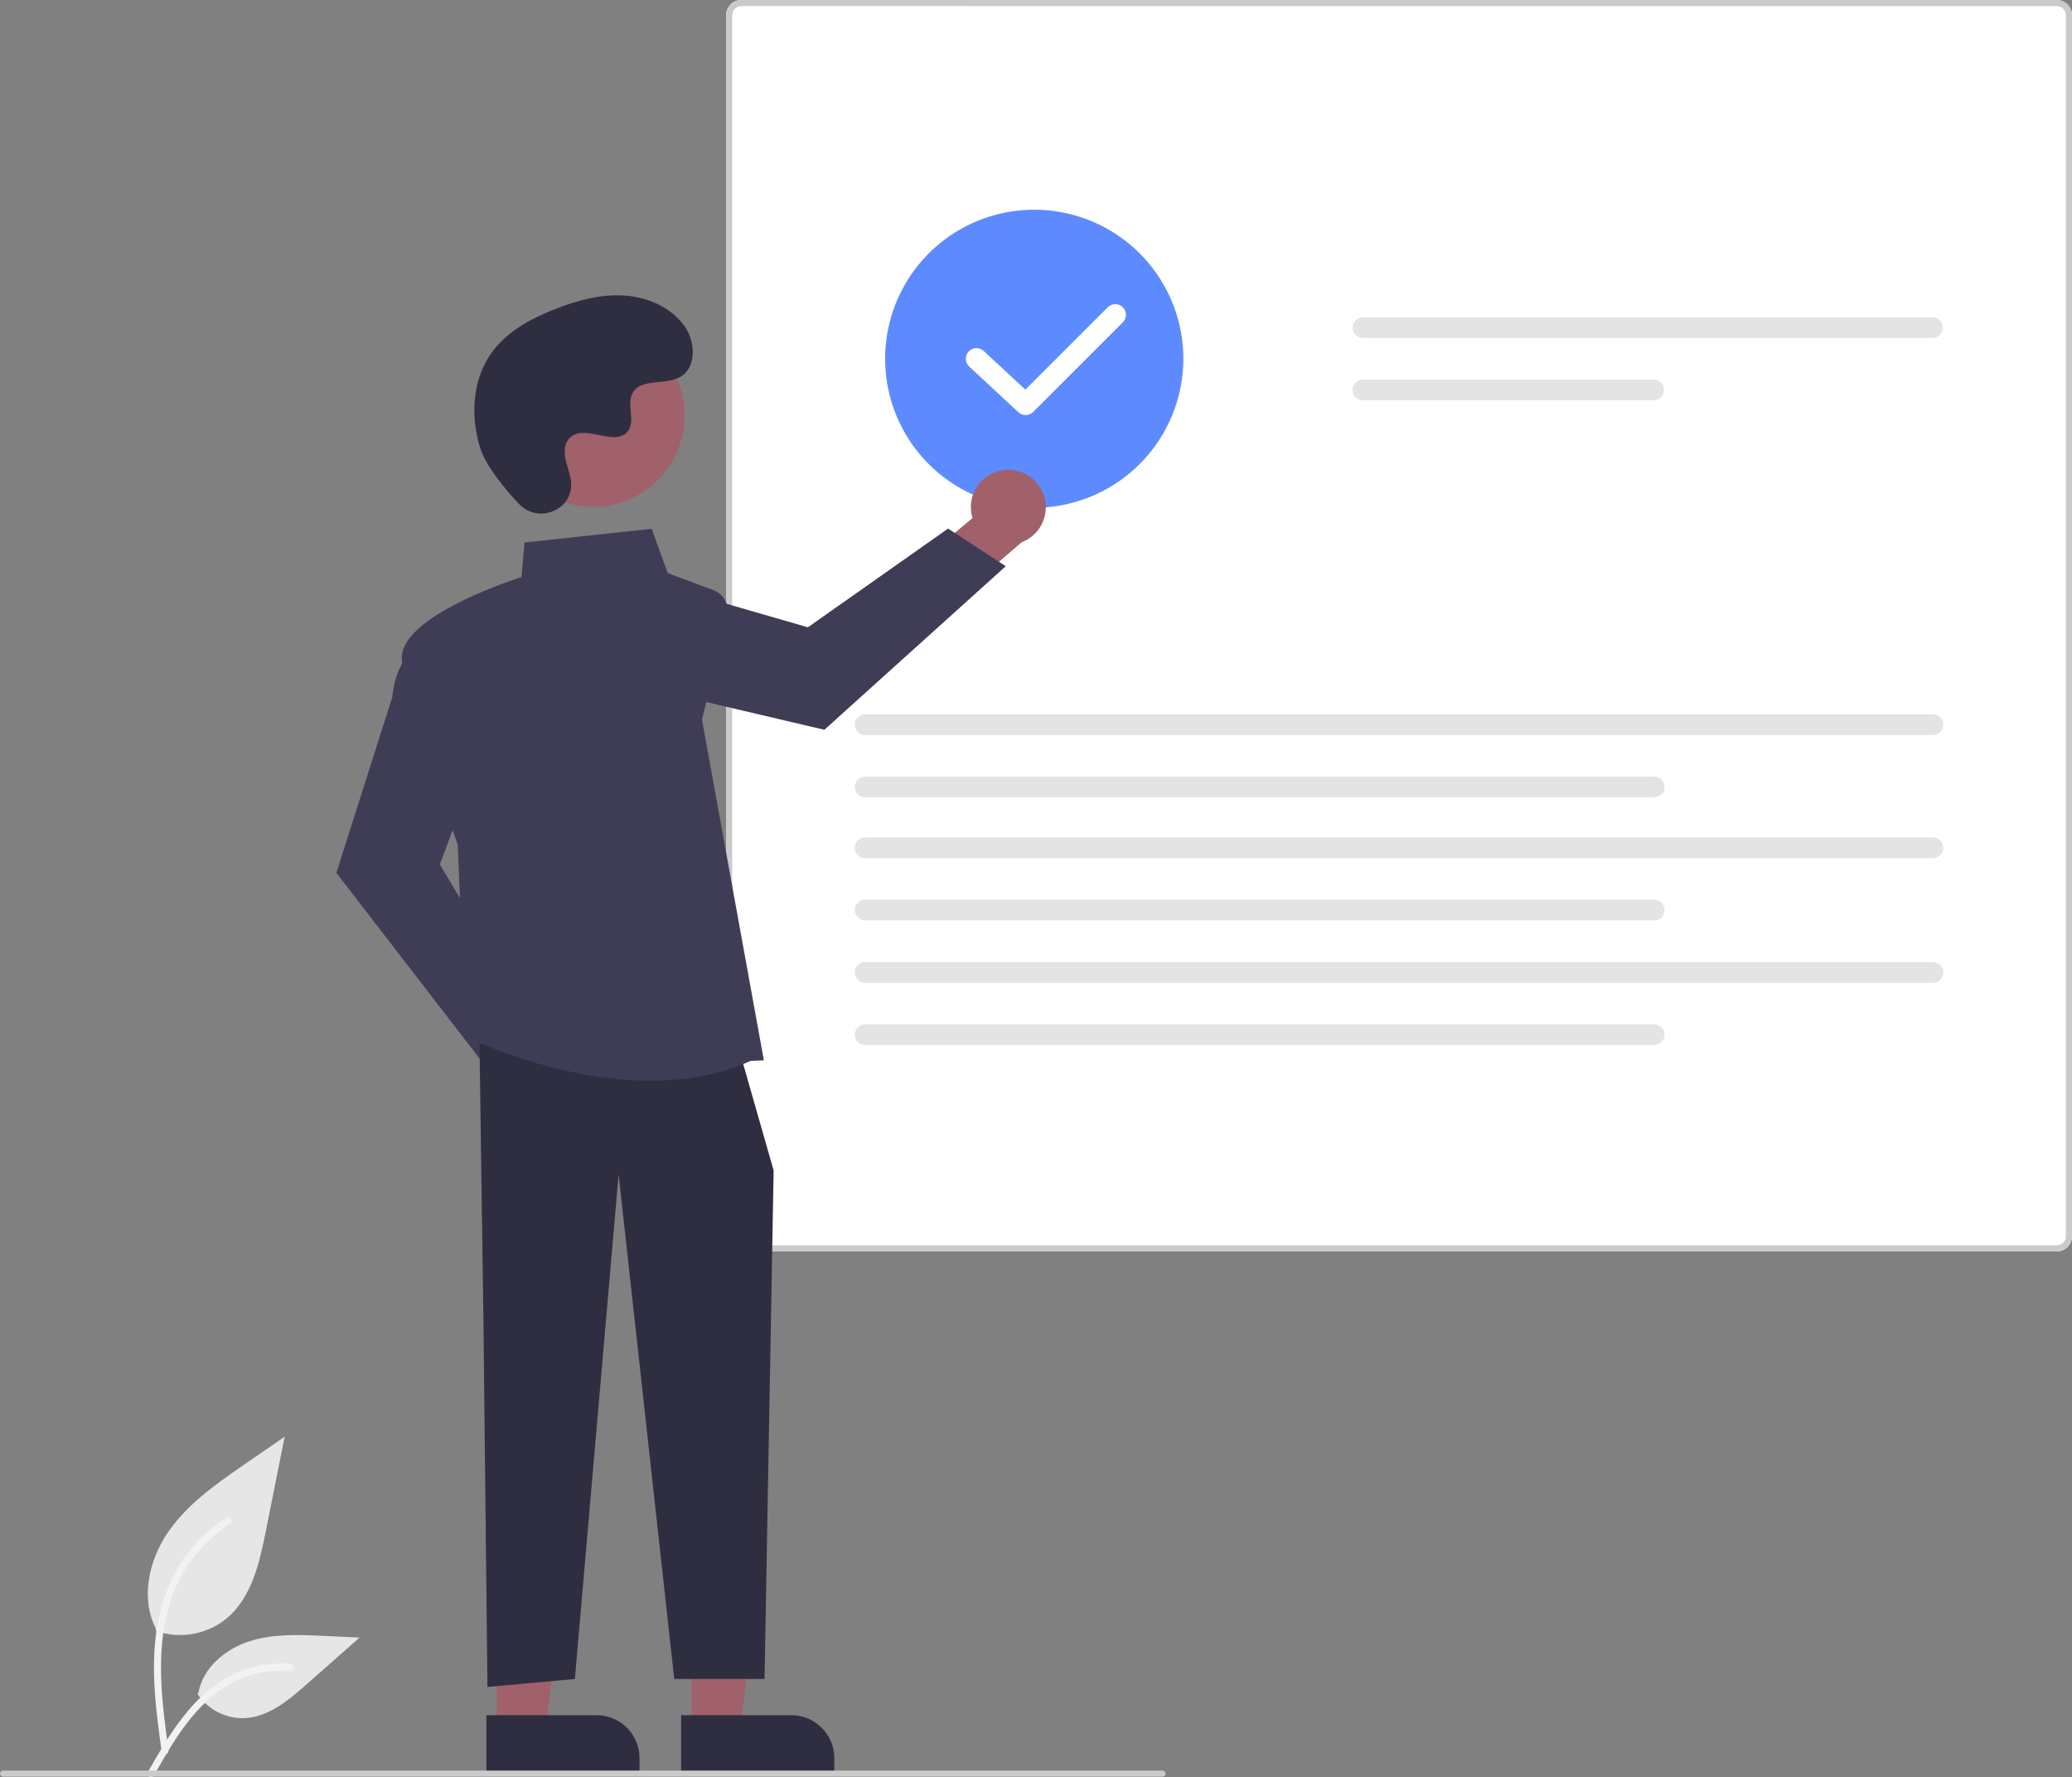 <svg width="274" height="235" viewBox="0 0 274 235" fill="none" xmlns="http://www.w3.org/2000/svg">
<rect x="0" y="0" width="274" height="235" fill="#808080" stroke="none"/>
<g clip-path="url(#clip0_546_2207)">
<path d="M20.575 215.657C22.154 216.212 23.849 216.351 25.497 216.061C27.145 215.771 28.691 215.061 29.985 214.001C33.281 211.235 34.315 206.681 35.155 202.464L37.642 189.988L32.436 193.571C28.691 196.148 24.862 198.807 22.27 202.54C19.677 206.272 18.546 211.368 20.629 215.407" fill="#E6E6E6"/>
<path d="M21.379 231.63C20.724 226.858 20.049 222.025 20.51 217.201C20.919 212.918 22.226 208.735 24.888 205.303C26.301 203.486 28.02 201.929 29.969 200.702C30.477 200.381 30.944 201.186 30.439 201.505C27.067 203.634 24.459 206.779 22.991 210.485C21.37 214.606 21.11 219.099 21.389 223.478C21.558 226.125 21.917 228.755 22.277 231.383C22.305 231.501 22.288 231.626 22.227 231.733C22.167 231.839 22.068 231.918 21.952 231.955C21.833 231.987 21.706 231.971 21.599 231.91C21.491 231.849 21.413 231.748 21.379 231.63L21.379 231.63Z" fill="#F2F2F2"/>
<path d="M26.096 223.973C26.773 225.002 27.704 225.839 28.799 226.404C29.893 226.969 31.115 227.243 32.347 227.199C35.512 227.048 38.149 224.842 40.523 222.746L47.547 216.548L42.898 216.325C39.556 216.165 36.127 216.015 32.943 217.047C29.759 218.078 26.823 220.557 26.24 223.851" fill="#E6E6E6"/>
<path d="M19.527 234.374C22.682 228.794 26.341 222.593 32.88 220.611C34.698 220.062 36.604 219.865 38.496 220.031C39.093 220.083 38.944 221.001 38.349 220.95C35.177 220.687 32.012 221.524 29.386 223.32C26.858 225.039 24.89 227.43 23.225 229.965C22.205 231.518 21.291 233.136 20.377 234.753C20.085 235.269 19.231 234.896 19.527 234.374Z" fill="#F2F2F2"/>
<path d="M271.978 165.494H98.036C97.5 165.493 96.986 165.28 96.607 164.901C96.228 164.522 96.015 164.009 96.014 163.473V2.021C96.015 1.485 96.228 0.971 96.607 0.593C96.986 0.214 97.5 0.001 98.036 0H271.978C272.514 0.001 273.028 0.214 273.407 0.593C273.786 0.971 273.999 1.485 274 2.021V163.473C273.999 164.008 273.786 164.522 273.407 164.901C273.028 165.28 272.514 165.493 271.978 165.493V165.494Z" fill="white"/>
<path d="M271.978 165.494H98.036C97.5 165.493 96.986 165.28 96.607 164.901C96.228 164.522 96.015 164.009 96.014 163.473V2.021C96.015 1.485 96.228 0.971 96.607 0.593C96.986 0.214 97.5 0.001 98.036 0H271.978C272.514 0.001 273.028 0.214 273.407 0.593C273.786 0.971 273.999 1.485 274 2.021V163.473C273.999 164.008 273.786 164.522 273.407 164.901C273.028 165.28 272.514 165.493 271.978 165.493V165.494ZM98.036 0.807C97.714 0.807 97.407 0.935 97.179 1.162C96.952 1.389 96.824 1.697 96.824 2.018V163.473C96.824 163.794 96.952 164.101 97.179 164.328C97.407 164.555 97.714 164.683 98.036 164.684H271.978C272.3 164.683 272.607 164.555 272.835 164.328C273.062 164.101 273.19 163.794 273.19 163.473V2.021C273.19 1.7 273.062 1.392 272.834 1.165C272.607 0.938 272.299 0.81 271.978 0.809L98.036 0.807Z" fill="#CACACA"/>
<path d="M180.227 41.954C179.863 41.955 179.515 42.099 179.258 42.356C179.001 42.614 178.856 42.962 178.856 43.326C178.856 43.689 179.001 44.038 179.258 44.295C179.515 44.552 179.863 44.697 180.227 44.697H255.541C255.905 44.697 256.253 44.552 256.51 44.295C256.767 44.038 256.912 43.689 256.912 43.326C256.912 42.962 256.767 42.614 256.51 42.356C256.253 42.099 255.905 41.955 255.541 41.954H180.227Z" fill="#E4E4E4"/>
<path d="M180.227 50.186C179.863 50.187 179.515 50.331 179.258 50.589C179.002 50.846 178.857 51.194 178.857 51.557C178.857 51.921 179.002 52.269 179.258 52.526C179.515 52.784 179.863 52.928 180.227 52.929H218.676C219.04 52.928 219.388 52.784 219.645 52.526C219.901 52.269 220.046 51.921 220.046 51.557C220.046 51.194 219.901 50.846 219.645 50.589C219.388 50.331 219.04 50.187 218.676 50.186H180.227Z" fill="#E4E4E4"/>
<path d="M114.399 94.454C114.036 94.454 113.688 94.599 113.431 94.857C113.174 95.114 113.03 95.462 113.03 95.826C113.03 96.189 113.174 96.537 113.431 96.794C113.688 97.052 114.036 97.196 114.399 97.197H255.615C255.978 97.196 256.326 97.052 256.583 96.794C256.84 96.537 256.984 96.189 256.984 95.826C256.984 95.462 256.84 95.114 256.583 94.857C256.326 94.599 255.978 94.454 255.615 94.454H114.399Z" fill="#E4E4E4"/>
<path d="M114.399 102.686C114.036 102.686 113.688 102.831 113.431 103.089C113.174 103.346 113.03 103.694 113.03 104.057C113.03 104.421 113.174 104.769 113.431 105.026C113.688 105.283 114.036 105.428 114.399 105.429H218.75C219.113 105.428 219.461 105.283 219.718 105.026C219.975 104.769 220.119 104.421 220.119 104.057C220.119 103.694 219.975 103.346 219.718 103.089C219.461 102.831 219.113 102.686 218.75 102.686H114.399Z" fill="#E4E4E4"/>
<path d="M114.399 110.731C114.036 110.732 113.688 110.877 113.431 111.134C113.174 111.391 113.03 111.74 113.03 112.103C113.03 112.466 113.174 112.815 113.431 113.072C113.688 113.329 114.036 113.474 114.399 113.475H255.615C255.978 113.474 256.326 113.329 256.583 113.072C256.84 112.815 256.984 112.466 256.984 112.103C256.984 111.74 256.84 111.391 256.583 111.134C256.326 110.877 255.978 110.732 255.615 110.731H114.399Z" fill="#E4E4E4"/>
<path d="M114.399 118.963C114.036 118.964 113.688 119.109 113.431 119.366C113.174 119.623 113.03 119.971 113.03 120.335C113.03 120.698 113.174 121.046 113.431 121.304C113.688 121.561 114.036 121.706 114.399 121.707H218.75C219.113 121.706 219.461 121.561 219.718 121.304C219.975 121.046 220.119 120.698 220.119 120.335C220.119 119.971 219.975 119.623 219.718 119.366C219.461 119.109 219.113 118.964 218.75 118.963H114.399Z" fill="#E4E4E4"/>
<path d="M114.399 127.223C114.036 127.224 113.688 127.369 113.431 127.626C113.174 127.883 113.03 128.231 113.03 128.595C113.03 128.958 113.174 129.306 113.431 129.563C113.688 129.821 114.036 129.966 114.399 129.966H255.615C255.978 129.966 256.326 129.821 256.583 129.563C256.84 129.306 256.984 128.958 256.984 128.595C256.984 128.231 256.84 127.883 256.583 127.626C256.326 127.369 255.978 127.224 255.615 127.223H114.399Z" fill="#E4E4E4"/>
<path d="M114.399 135.455C114.036 135.455 113.688 135.6 113.431 135.858C113.174 136.115 113.03 136.463 113.03 136.826C113.03 137.19 113.174 137.538 113.431 137.795C113.688 138.052 114.036 138.197 114.399 138.198H218.75C219.113 138.197 219.461 138.052 219.718 137.795C219.975 137.538 220.119 137.19 220.119 136.826C220.119 136.463 219.975 136.115 219.718 135.858C219.461 135.6 219.113 135.455 218.75 135.455H114.399Z" fill="#E4E4E4"/>
<path d="M136.766 67.151C132.866 67.151 129.054 65.995 125.811 63.83C122.568 61.664 120.04 58.586 118.548 54.984C117.055 51.383 116.664 47.42 117.425 43.596C118.186 39.773 120.064 36.261 122.822 33.505C125.58 30.748 129.094 28.871 132.919 28.111C136.744 27.35 140.709 27.741 144.313 29.232C147.916 30.724 150.996 33.25 153.163 36.492C155.329 39.733 156.486 43.543 156.486 47.442C156.48 52.667 154.401 57.677 150.704 61.372C147.007 65.067 141.995 67.145 136.766 67.151V67.151Z" fill="#5D8BFF"/>
<path d="M76.906 141.675C76.872 140.955 76.681 140.252 76.345 139.615C76.01 138.977 75.539 138.421 74.965 137.985C74.391 137.549 73.729 137.245 73.025 137.093C72.32 136.94 71.591 136.944 70.888 137.104L64.37 127.923L57.822 130.521L67.209 143.358C67.556 144.52 68.317 145.514 69.349 146.152C70.38 146.791 71.61 147.029 72.806 146.821C74.001 146.614 75.079 145.975 75.834 145.027C76.59 144.078 76.972 142.885 76.906 141.675H76.906Z" fill="#A0616A"/>
<path d="M64.203 140.994L44.48 115.421L51.87 92.207C52.411 86.371 56.065 84.741 56.221 84.675L56.458 84.573L62.889 101.713L58.167 114.298L69.756 133.779L64.203 140.994Z" fill="#3F3D56"/>
<path d="M132.697 62.16C131.982 62.25 131.295 62.495 130.686 62.879C130.076 63.262 129.557 63.775 129.167 64.38C128.777 64.985 128.524 65.669 128.427 66.382C128.329 67.096 128.389 67.822 128.603 68.51L119.949 75.715L123.047 82.04L135.126 71.693C136.258 71.257 137.191 70.422 137.748 69.345C138.305 68.267 138.447 67.023 138.148 65.849C137.848 64.673 137.128 63.649 136.124 62.969C135.119 62.289 133.9 62.002 132.697 62.16V62.16Z" fill="#A0616A"/>
<path d="M133.001 74.872L109.015 96.503L85.288 90.934C79.424 90.845 77.516 87.33 77.438 87.18L77.318 86.952L93.918 79.219L106.837 82.951L125.374 69.896L133.001 74.872Z" fill="#3F3D56"/>
<path d="M91.455 228.647L97.899 228.646L100.965 203.802L91.454 203.803L91.455 228.647Z" fill="#A0616A"/>
<path d="M110.328 234.627L90.074 234.628L90.074 226.806L104.645 226.806C106.152 226.806 107.597 227.404 108.663 228.469C109.729 229.534 110.327 230.979 110.327 232.485L110.328 234.627L110.328 234.627Z" fill="#2F2E41"/>
<path d="M65.698 228.647L72.142 228.646L75.208 203.802L65.697 203.803L65.698 228.647Z" fill="#A0616A"/>
<path d="M84.571 234.627L64.317 234.628L64.317 226.806L78.888 226.806C79.635 226.806 80.374 226.953 81.063 227.238C81.752 227.523 82.379 227.942 82.906 228.469C83.434 228.996 83.853 229.622 84.138 230.311C84.424 231 84.571 231.739 84.571 232.485L84.571 234.627V234.627Z" fill="#2F2E41"/>
<path d="M63.406 137.964L63.932 174.74L64.458 223.074L76.021 222.024L81.804 155.302L89.163 222.024H101.101L102.304 154.776L98.099 140.066L63.406 137.964Z" fill="#2F2E41"/>
<path d="M86.04 142.903C73.457 142.904 61.875 137.212 61.719 137.133L61.589 137.069L60.533 111.741C60.227 110.846 54.198 93.186 53.177 87.572C52.142 81.885 67.137 76.894 68.958 76.31L69.371 71.735L86.174 69.925L88.304 75.779L94.333 78.039C95.016 78.295 95.582 78.793 95.922 79.438C96.263 80.084 96.355 80.831 96.181 81.54L92.83 95.158L101.013 140.214L99.251 140.29C95.029 142.196 90.471 142.902 86.04 142.903Z" fill="#3F3D56"/>
<path d="M84.234 65.546C90.097 62.342 92.251 54.995 89.046 49.135C85.841 43.275 78.49 41.121 72.627 44.325C66.764 47.528 64.609 54.876 67.814 60.736C71.019 66.596 78.371 68.749 84.234 65.546Z" fill="#A0616A"/>
<path d="M68.631 66.642C70.937 69.097 75.219 67.779 75.519 64.425C75.543 64.165 75.541 63.903 75.514 63.643C75.359 62.157 74.501 60.809 74.706 59.24C74.753 58.85 74.898 58.478 75.129 58.159C76.966 55.7 81.279 59.259 83.013 57.033C84.077 55.668 82.827 53.519 83.643 51.993C84.72 49.979 87.909 50.973 89.91 49.87C92.135 48.643 92.002 45.23 90.537 43.154C88.751 40.623 85.618 39.272 82.524 39.077C79.431 38.882 76.359 39.718 73.47 40.843C70.189 42.121 66.935 43.888 64.915 46.772C62.46 50.279 62.223 54.994 63.452 59.095C64.199 61.59 66.748 64.637 68.631 66.642Z" fill="#2F2E41"/>
<path d="M153.734 234.938H0.402C0.296 234.938 0.193 234.896 0.118 234.82C0.042 234.745 0 234.643 0 234.536C0 234.429 0.042 234.327 0.118 234.252C0.193 234.176 0.296 234.134 0.402 234.134H153.734C153.841 234.134 153.943 234.176 154.019 234.252C154.094 234.327 154.136 234.429 154.136 234.536C154.136 234.643 154.094 234.745 154.019 234.82C153.943 234.896 153.841 234.938 153.734 234.938Z" fill="#CACACA"/>
<path d="M135.628 54.886C135.272 54.886 134.929 54.752 134.669 54.51L128.167 48.473C127.894 48.219 127.732 47.867 127.719 47.494C127.705 47.121 127.84 46.758 128.094 46.484C128.348 46.211 128.701 46.05 129.074 46.036C129.447 46.022 129.81 46.156 130.084 46.41L135.592 51.523L146.488 40.632C146.619 40.501 146.774 40.396 146.946 40.325C147.117 40.253 147.3 40.216 147.486 40.216C147.671 40.216 147.855 40.252 148.026 40.323C148.198 40.394 148.353 40.497 148.484 40.629C148.615 40.76 148.719 40.915 148.79 41.087C148.861 41.258 148.897 41.441 148.897 41.627C148.896 41.812 148.859 41.995 148.788 42.167C148.716 42.338 148.612 42.493 148.48 42.623L136.624 54.474C136.493 54.605 136.338 54.708 136.167 54.779C135.996 54.85 135.813 54.886 135.628 54.886V54.886Z" fill="white"/>
</g>
<defs>
<clipPath id="clip0_546_2207">
<rect width="274" height="235" fill="white"/>
</clipPath>
</defs>
</svg>

